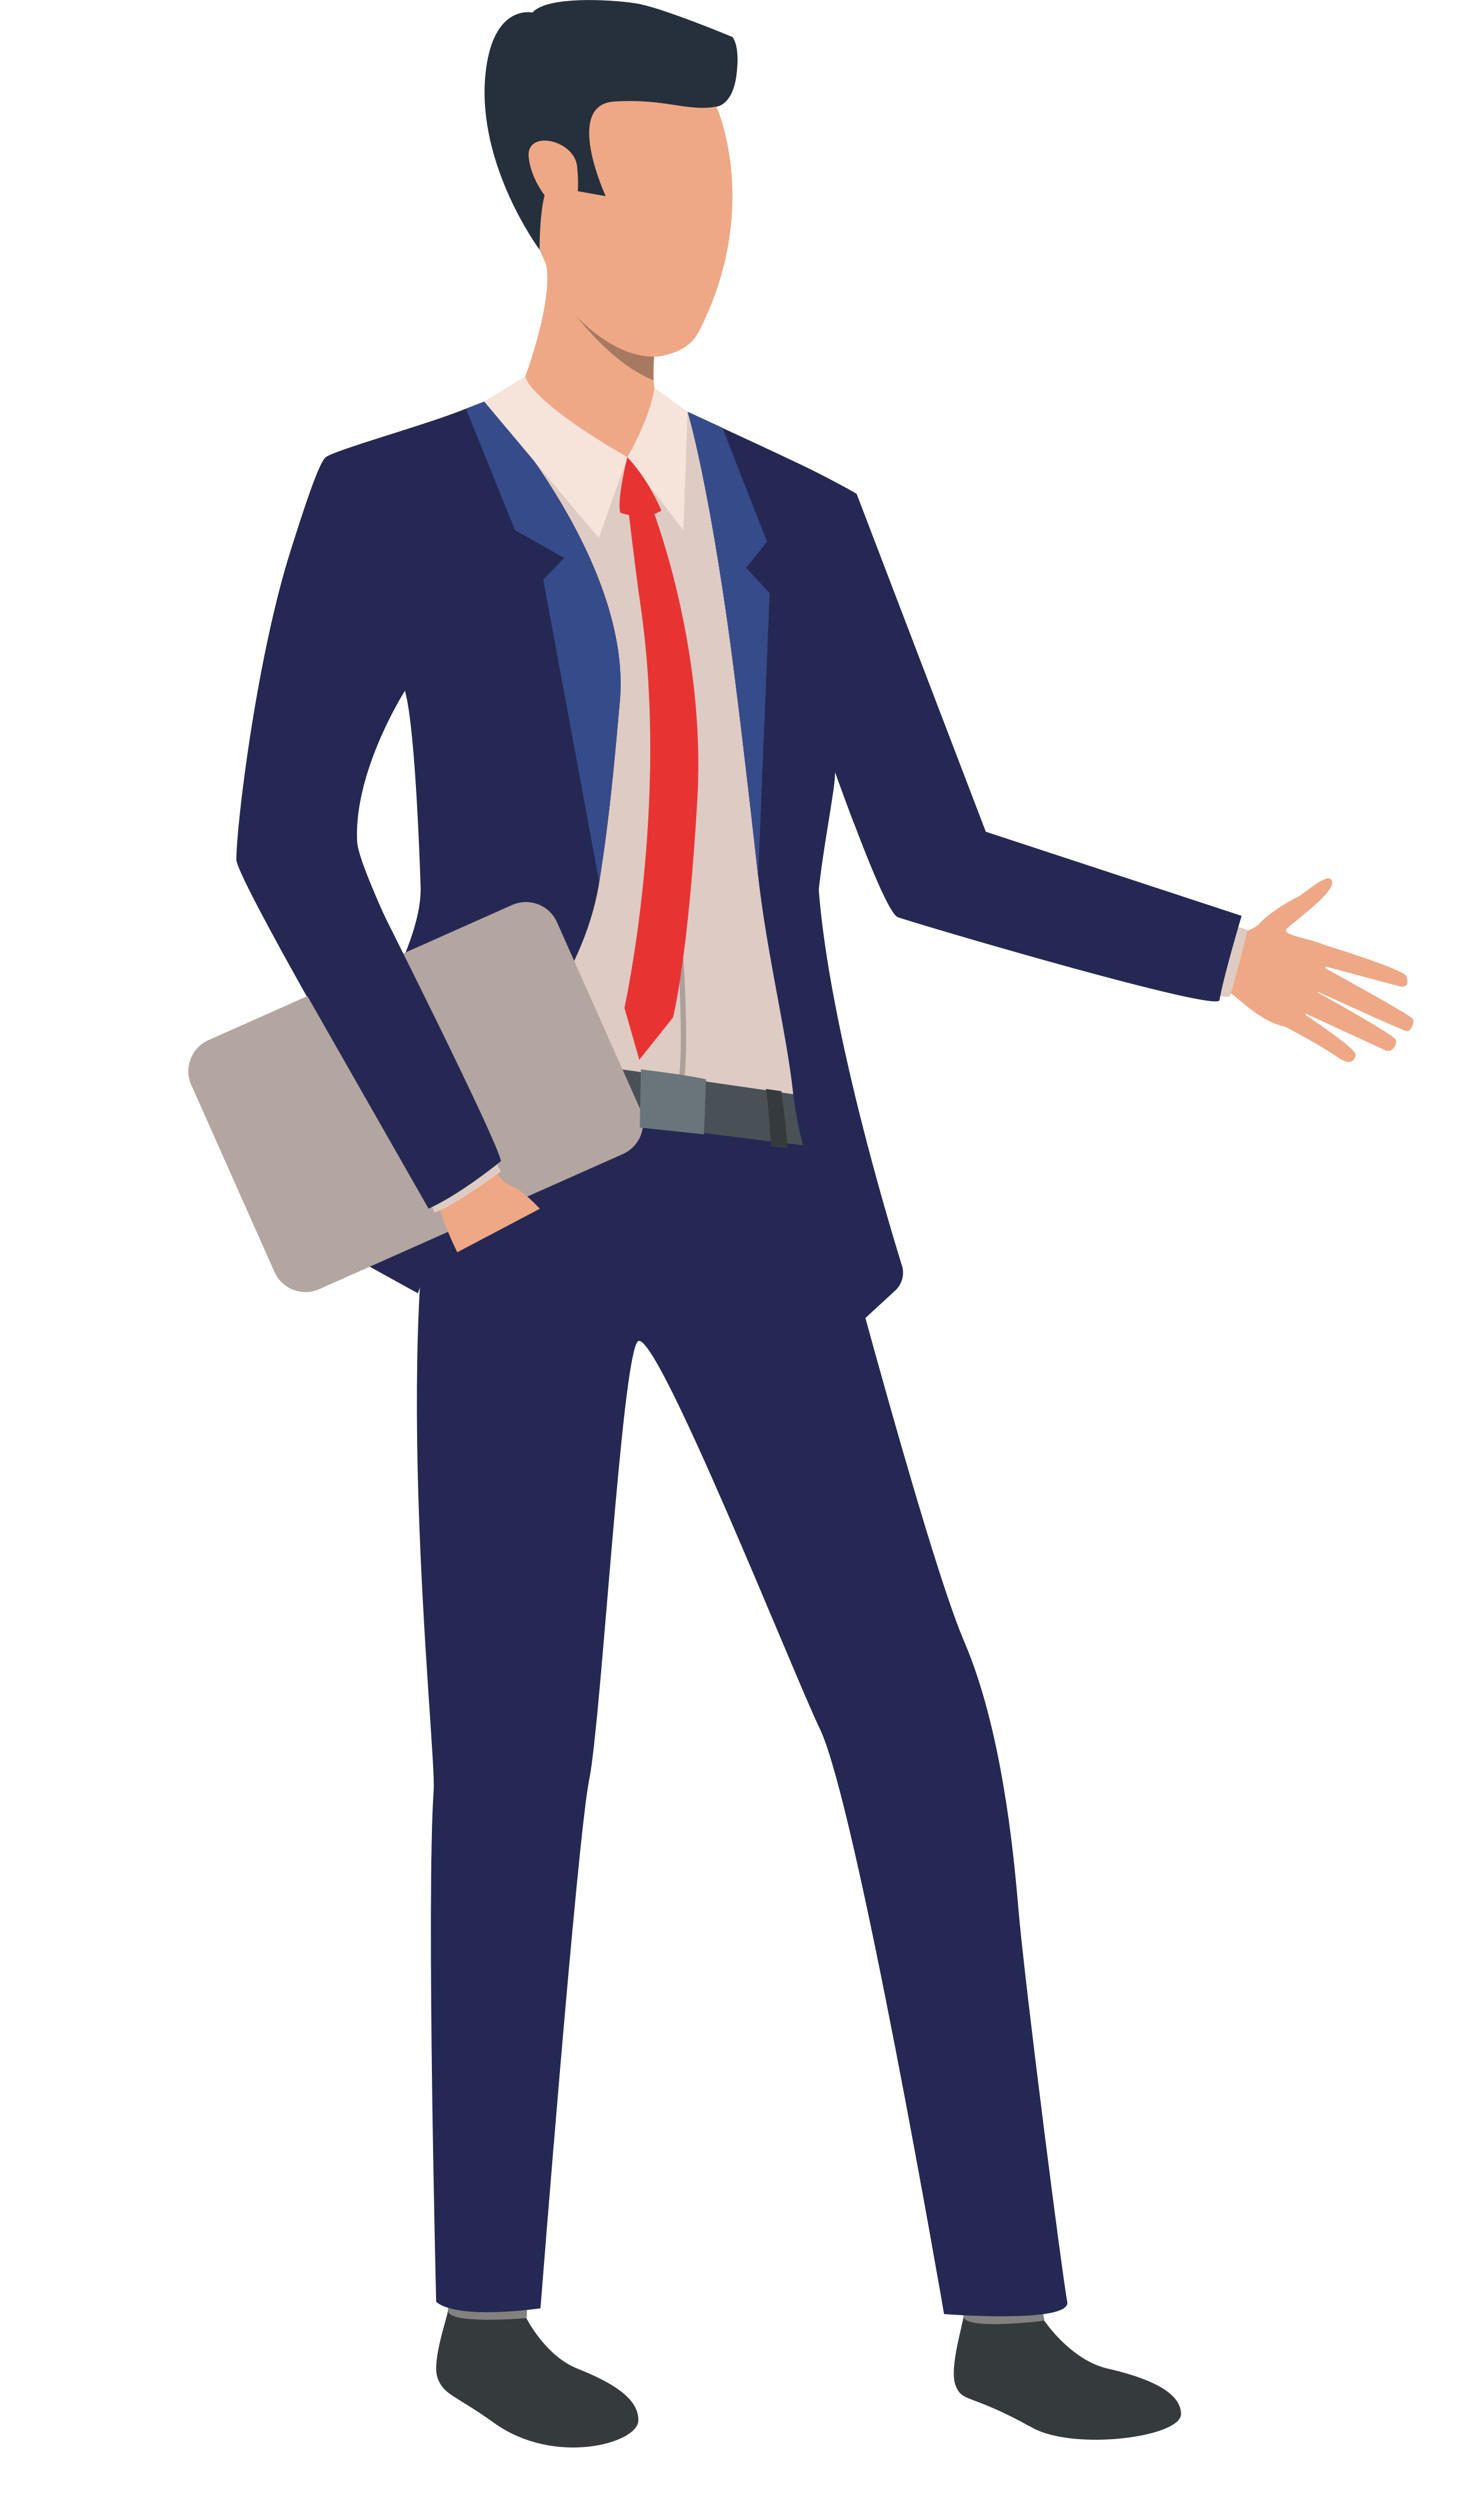 <svg xmlns="http://www.w3.org/2000/svg" xmlns:xlink="http://www.w3.org/1999/xlink" viewBox="0 0 590.13 999.75"><defs><style>.cls-1{mask:url(#mask);}.cls-2{mix-blend-mode:multiply;fill:url(#linear-gradient);}.cls-3{mask:url(#mask-2);}.cls-4{fill:url(#linear-gradient-2);}.cls-5{fill:#eea886;}.cls-6{fill:#353a3d;}.cls-7{fill:#82817f;}.cls-8{fill:#242853;}.cls-9{fill:#decbc4;}.cls-10{fill:#4a5156;}.cls-11{fill:#a77961;}.cls-12{fill:#262f3c;}.cls-13{fill:#b3a5a0;}.cls-14{fill:#364b8a;}.cls-15{fill:#f6e3da;}.cls-16{fill:#e73433;}.cls-17{fill:#ad9f99;}.cls-18{fill:#6a747b;}.cls-19{filter:url(#luminosity-noclip-2);}.cls-20{filter:url(#luminosity-noclip);}</style><filter id="luminosity-noclip" x="227.59" y="-8732" width="590.13" height="32766" filterUnits="userSpaceOnUse" color-interpolation-filters="sRGB"><feFlood flood-color="#fff" result="bg"/><feBlend in="SourceGraphic" in2="bg"/></filter><mask id="mask" x="227.59" y="-8732" width="590.13" height="32766" maskUnits="userSpaceOnUse"><g class="cls-20"/></mask><linearGradient id="linear-gradient" x1="522.66" y1="827.28" x2="522.66" y2="1200.34" gradientUnits="userSpaceOnUse"><stop offset="0" stop-color="#fff"/><stop offset="1"/></linearGradient><filter id="luminosity-noclip-2" x="227.59" y="962.3" width="590.13" height="49.42" filterUnits="userSpaceOnUse" color-interpolation-filters="sRGB"><feFlood flood-color="#fff" result="bg"/><feBlend in="SourceGraphic" in2="bg"/></filter><mask id="mask-2" x="0" y="950.33" width="590.13" height="49.42" maskUnits="userSpaceOnUse"><g class="cls-19"><g transform="translate(-227.59 -11.97)"><g class="cls-1"><path class="cls-2" d="M817.72,987c0,13.65-132.1,24.72-295.06,24.72S227.59,1000.66,227.59,987,359.7,962.3,522.66,962.3,817.72,973.37,817.72,987Z"/></g></g></g></mask><linearGradient id="linear-gradient-2" x1="522.66" y1="827.28" x2="522.66" y2="1200.34" gradientUnits="userSpaceOnUse"><stop offset="0" stop-color="#86caf1"/><stop offset="1" stop-color="#fff"/></linearGradient></defs><g id="Layer_2" data-name="Layer 2"><g class="cls-3"><path class="cls-4" d="M817.72,987c0,13.65-132.1,24.72-295.06,24.72S227.59,1000.66,227.59,987,359.7,962.3,522.66,962.3,817.72,973.37,817.72,987Z" transform="translate(-227.59 -11.97)"/></g></g><g id="Layer_1" data-name="Layer 1"><path class="cls-5" d="M714.43,386.21s12.61-.17,17.1-5,12.42-9.21,15-10.45c3.4-1.66,12.81-10.8,14-6.34s-15,15.8-18.06,18.86,13.43,4.39,15.85,7.36-6,34.19-17,31.77-20-13.5-22.08-13.48-8.12-1.39-8.12-1.39Z" transform="translate(-227.59 -11.97)"/><path class="cls-5" d="M755.93,389.33s32.82,10,34.18,12.87.43,4.92-2.7,4.13-32.13-8.59-32.13-8.59,35.87,19.61,37.49,21.57c1,1.15-.63,5.25-2.37,5s-38.66-17.17-38.66-17.17,33.45,18.38,34.28,20.57c.73,1.91-1.51,5.43-4.1,4.28s-34.84-16.06-34.84-16.06S770.39,431.2,770,433.72c-.22,1.53-1.44,5.12-7.31.94s-20.92-12.18-20.92-12.18Z" transform="translate(-227.59 -11.97)"/><path class="cls-6" d="M645.38,939.92s10.53,15.76,25.3,19.16,29.32,8.82,29.43,18.14-42.7,14.88-59.6,5.48c-25.23-14-27.79-9.8-30.59-16.81s3.36-25.75,3.18-28C612.87,935.15,645.38,939.92,645.38,939.92Z" transform="translate(-227.59 -11.97)"/><path class="cls-7" d="M643.75,932.15s1.92,7.61,1.63,7.77-33.28,4.09-32.28-2c.81-4.95,2-10.34,2-10.34Z" transform="translate(-227.59 -11.97)"/><path class="cls-6" d="M438.17,938.88s7.51,15.07,20.35,20.2c13.71,5.49,24.71,11.79,24.46,20.87s-33.53,18.29-57.74.86c-15.3-11-20.15-11.07-22.6-18s4.26-25,4.17-27.13C406.69,933,438.17,938.88,438.17,938.88Z" transform="translate(-227.59 -11.97)"/><path class="cls-7" d="M438.55,931.05s-.09,7.68-.38,7.83-32.18,2.77-31.36-3.2a49.13,49.13,0,0,1,3.09-10.49Z" transform="translate(-227.59 -11.97)"/><path class="cls-8" d="M555.48,470.72s41.89,160.47,57.84,197.57C628.1,702.67,633,750.74,635,774.88c2.56,30.37,17.79,148.63,19.58,157.51s-49.28,4.91-49.28,4.91S570.1,732.83,555.48,703c-9.75-19.91-66.36-162.71-72.83-154.49s-14.51,151.3-19.31,175S443.82,935,443.82,935s-32.93,4.86-41.72-2.58c0,0-4-160.25-1-204.78,1.16-17-19.88-203.47,7.1-278.55C422.52,409.38,555.48,470.72,555.48,470.72Z" transform="translate(-227.59 -11.97)"/><path class="cls-9" d="M322.16,355.64c0,1.83,3.47,9.17,9,19.73,8.09-16.18,14.45-29.47,16.53-34.35,6.81-16.11,41.94-53,41.94-53a.23.23,0,0,0,0,.07.09.09,0,0,0,0,.05v0c0,.05,0,.1,0,.15s.05.2.09.32,0,.13.05.19,0,.1,0,.15c1.91,7.13,13.66,51.67,14.09,73.61.48,23.89,6.71,68.08,6.71,68.08h0l7.34,1L434.28,434l2,.27,4.72.66L484,441l15.27,2.14,2.06.3,8.72,1.22,24.1,3.39,6.14.86h.06l4.6.65,6.36.89h0c.17-.24,6.19-8.47,5.26-26.76-.59-11.81-2-34-1.42-54.57,0-.11,0-.22,0-.32,0-.26,0-.52,0-.78,0-.09,0-.17,0-.26v-.05c.37-11.3,1.37-22,3.48-30.16a125.19,125.19,0,0,0,3-16.09l.09-.74c.11-.95.21-1.89.3-2.81a141.3,141.3,0,0,0,.22-25.78l0,.05c.44.95,3.58,12.46,7.69,26.68,7,24,16.71,55.77,20.86,57.3,6,2.22,103.83,31.18,124.95,34.15,2.44.34,3.85.34,4-.1s.19-.62.29-.95c2.57-8.46,6.09-22.84,6.66-25.16.06-.21.08-.32.08-.32l-3.78-1.13L616.64,350.75,568,210.48c-1-.81-13-6.59-21.69-10.74C537.42,195.5,526.69,189.28,517,184c-5-2.71-9.64-5.19-13.69-7l-.62-.29h0l-11.15-5.09h0l-2.91-.28c-9.34-.89-38.37-3.61-48.1-4.18-.8-.05-1.47-.08-2-.09s-.78,0-1,0c-1.23.08-7.21,2.17-15.08,5.16h0l-.9.34-1.11.42-2.08.8L414,175.4l-1.53.6c-15.74,6.25-33.78,14-38.06,17.05-2.83,2-11.65,18.65-21.87,39.2C339.38,274.43,322.69,339,322.17,354.92,322.17,355.17,322.16,355.41,322.16,355.64Z" transform="translate(-227.59 -11.97)"/><path class="cls-10" d="M551.31,450.44s3.24,3.87,4.17,20.28c0,0-133.15-15.54-147.23-21.66,0,0-.55-18.08,2.44-18.39C414,430.32,551.31,450.44,551.31,450.44Z" transform="translate(-227.59 -11.97)"/><path class="cls-5" d="M437.76,162.47c.41,20.89,40.87,32.32,40.87,32.32s16.93-21.21,12.89-23.25c-1.59-.79-2.24-4-2.43-7.51a72,72,0,0,1,.23-9.48c.12-1.48.23-2.43.23-2.43s-5.78-6.1-13.14-13.36c-12.85-12.71-30.52-29-30.54-22.51a5.37,5.37,0,0,0,.15,1.22C449.12,132.05,437.76,162.47,437.76,162.47Z" transform="translate(-227.59 -11.97)"/><path class="cls-6" d="M441.11,433.87S438.21,452.2,438,457l-6.16-1.23s1.69-19.39,2.69-22.64Z" transform="translate(-227.59 -11.97)"/><path class="cls-6" d="M540.2,448.3s2.33,16.66,2.39,22.95l-6.52-.85s-1.33-20.8-2.08-23Z" transform="translate(-227.59 -11.97)"/><path class="cls-11" d="M453.34,131.85h0c.08.12,1.8,2.69,4.73,6.37,6.21,7.82,17.89,20.65,31,25.81a72,72,0,0,1,.23-9.48,21,21,0,0,0,4-.48,124.71,124.71,0,0,0-8.79-12.88l-8.13-2.43Z" transform="translate(-227.59 -11.97)"/><path class="cls-5" d="M445.57,116.53c3.5,7.61,6.83,13.13,7.77,15.32h0a27.23,27.23,0,0,0,4.73,6.37c6.67,7.19,19.06,16.66,31.25,16.33a21,21,0,0,0,4-.48c4.92-1.08,10.73-3.36,13.93-9.62,25.24-49.43,7-89.84,7-89.84s-69-19.52-79.82,1.26C426.83,70.45,437.35,98.64,445.57,116.53Z" transform="translate(-227.59 -11.97)"/><path class="cls-12" d="M514.23,54.61s6.41-.35,8-12.5-1.6-15.34-1.6-15.34S492.13,14.84,481.9,13.29s-35.4-3-41.3,3.7c0,0-14.33-3.33-18.23,20.46-6.19,37.74,21.1,74.39,21.1,74.39s-.23-24.66,5.21-27.92,10.13,4.5,10.13,4.5l11.12,2S453,53.93,473.3,52.58,502.63,56.73,514.23,54.61Z" transform="translate(-227.59 -11.97)"/><path class="cls-5" d="M458.5,78.59c-1.06-10.86-20.7-15-19.38-3.63s11,22.33,15.46,21.94S459.31,86.87,458.5,78.59Z" transform="translate(-227.59 -11.97)"/><path class="cls-8" d="M331.16,375.37c8.56,16.32,22.06,40.34,35.39,63.63q-2.64,4.92-5.11,9.73a194.15,194.15,0,0,0-10.09,22.52c-3,8.51-7.27,30.31.82,34.36l42.59,23.51.86-2.37c1.41-3.83,4.47-12,8.71-22.61.14-.34.56-1.35,1.19-2.84.85-2,2.07-4.85,3.47-8.11.63-1.46,1.28-3,2-4.58l2.36-5.53c1.16-2.7,2.32-5.38,3.38-7.86l5.18-12,.43-.93c1.39-3,2.81-6,4.26-9,2.23-4.65,4.54-9.27,6.89-13.8l.72-1.37,1.26-2.38c.26-.48.52-1,.79-1.44a3.24,3.24,0,0,1,.17-.32l.32-.57c12.31-22.47,26.18-41.25,30.61-68.79.42-2.66.83-5.31,1.21-7.93.65-4.37,1.24-8.69,1.77-12.92.21-1.6.41-3.18.59-4.75,2.22-18.38,3.55-34.75,4.62-46.16,3.33-35.53-18.44-74-35.15-97.77a261.6,261.6,0,0,0-17.86-22.82l-.09-.09-.9.34-1.11.42-2.08.8L414,175.4l-1.53.6c-16.18,6.35-50.26,15.72-54.54,18.79-2.48,1.78-8,18-14.41,38.47-13.16,42.18-21,105.77-21.36,121.66,0,.25,0,.49,0,.72C322.16,357.47,325.63,364.81,331.16,375.37Zm64.73-7.93c0,7.92-2.58,17-6.54,26.67-.11.24-.2.49-.31.73-2.73-5.83-5.3-11.41-7.6-16.58v0c-6.34-14.19-10.7-25.26-10.94-29.64-1.56-28.13,19.16-60.52,19.16-60.52a.09.09,0,0,0,0,.05v0c0,.05,0,.1,0,.15l.09.32c0,.06,0,.13.05.19s0,.1,0,.15C394.13,305.71,395.89,367.44,395.89,367.44Z" transform="translate(-227.59 -11.97)"/><path class="cls-13" d="M476.79,473.44l-121.41,54a13.6,13.6,0,0,1-18-6.9l-33.24-74.67a13.6,13.6,0,0,1,6.9-18l121.41-54a13.6,13.6,0,0,1,18,6.9l33.24,74.67A13.6,13.6,0,0,1,476.79,473.44Z" transform="translate(-227.59 -11.97)"/><path class="cls-8" d="M503,177.17s5.69,19,13.06,66.27v0c.25,1.59.49,3.2.74,4.86l.09.57c.17,1.1.34,2.2.5,3.33l.06.39c.11.76.23,1.52.34,2.29q.4,2.8.83,5.71c3.28,23,7.89,62.23,12.32,101.8v0c3.5,31.18,11.48,63.19,14,87.07v.05a163.73,163.73,0,0,0,3.32,18c.18.79.37,1.6.55,2.41,7.14,30.15,21,72.82,21,72.82l4-3.72,11.95-11a9.67,9.67,0,0,0,2.68-10c-6.62-21.38-29.15-97-33.27-150.24a.09.09,0,0,1,0-.05c2-18.69,7.2-43.77,6.43-47.38l.14.39c2.37,6.6,5,13.77,7.65,20.75h0c7.11,18.75,14.38,36.12,17.41,37.23,6.74,2.48,127.8,38.19,128.68,33.21.08-.5.19-1,.31-1.6s.23-1.14.35-1.75c1.5-6.82,4.21-16.61,6.11-23.21.28-1,.54-1.89.78-2.7.79-2.74,1.31-4.48,1.31-4.48L622,344.56,570.33,209.48c-1-.81-14.19-7.9-22.92-12-9.09-4.33-20.58-9.67-30.78-14.37-4.88-2.26-9.46-4.36-13.34-6.14Z" transform="translate(-227.59 -11.97)"/><path class="cls-14" d="M433.66,224l19.68,11.1-8.41,8.58,22.39,120.9c4.57-28.34,6.65-55.25,8.19-71.76,5.15-54.93-49.67-116.89-53.08-120.69-2.64,1-5.48,2.11-8.42,3.27Z" transform="translate(-227.59 -11.97)"/><path class="cls-14" d="M502.67,176.63s7.35,24,15.92,84c3.29,23,7.9,62.23,12.33,101.8l4.59-113.23L526.13,239l8.33-10.42-17.83-45.54c-4.88-2.26-9.46-4.36-13.34-6.14Z" transform="translate(-227.59 -11.97)"/><path class="cls-15" d="M421.33,172.55l16.43-10.08s.46,8.95,40.87,32.32l-11.47,32.33Z" transform="translate(-227.59 -11.97)"/><path class="cls-15" d="M489.39,167s-.64,9.65-10.76,27.81L501,224l1.64-47.37Z" transform="translate(-227.59 -11.97)"/><path class="cls-16" d="M478.57,194.79s-4.34,17.37-2.78,22.23c0,0,9.55,3.48,16.41-.87C492.2,216.15,487.34,204,478.57,194.79Z" transform="translate(-227.59 -11.97)"/><path class="cls-17" d="M501,445.24c2.42-12.25.11-49,0-50.52l-2.08.13c0,.38,2.4,38,0,50Z" transform="translate(-227.59 -11.97)"/><path class="cls-18" d="M484,439.59s19.59,2.34,26.07,4l-.85,22-25.66-2.74Z" transform="translate(-227.59 -11.97)"/><path class="cls-16" d="M488.31,214.59s21.85,55.18,18.28,117c-3.69,64-9.75,87.26-9.75,87.26l-13.48,16.9-5.94-20.77s18.08-81.65,6.41-161.09c-2.12-14.4-5.26-41.68-5.26-41.68Z" transform="translate(-227.59 -11.97)"/><path class="cls-5" d="M422.64,475.2s4.69,9.37,9.38,10.94,11.53,9.18,11.53,9.18l-33,17.39s-8.79-17.2-9.18-28.14S422.64,475.2,422.64,475.2Z" transform="translate(-227.59 -11.97)"/><path class="cls-9" d="M425.78,476.08l2.18,4.39s-21,15.34-26.62,16.31l-1.94-5.86Z" transform="translate(-227.59 -11.97)"/><path class="cls-8" d="M428,476.27s-15.71,13-28.95,19l-59.32-104,37.86-20.7S426.92,468.45,428,476.27Z" transform="translate(-227.59 -11.97)"/><path class="cls-8" d="M561,292.33c.73,14.82.62,28,.62,28h0c0,.07,0,.47,0,1.13l.09-.74c2.37,6.6,5,13.77,7.65,20.75a224,224,0,0,0,.59-22.61c-1.06-41.56-14.13-63.35-14.13-63.35C558.87,262.75,560.31,278.28,561,292.33Z" transform="translate(-227.59 -11.97)"/></g></svg>